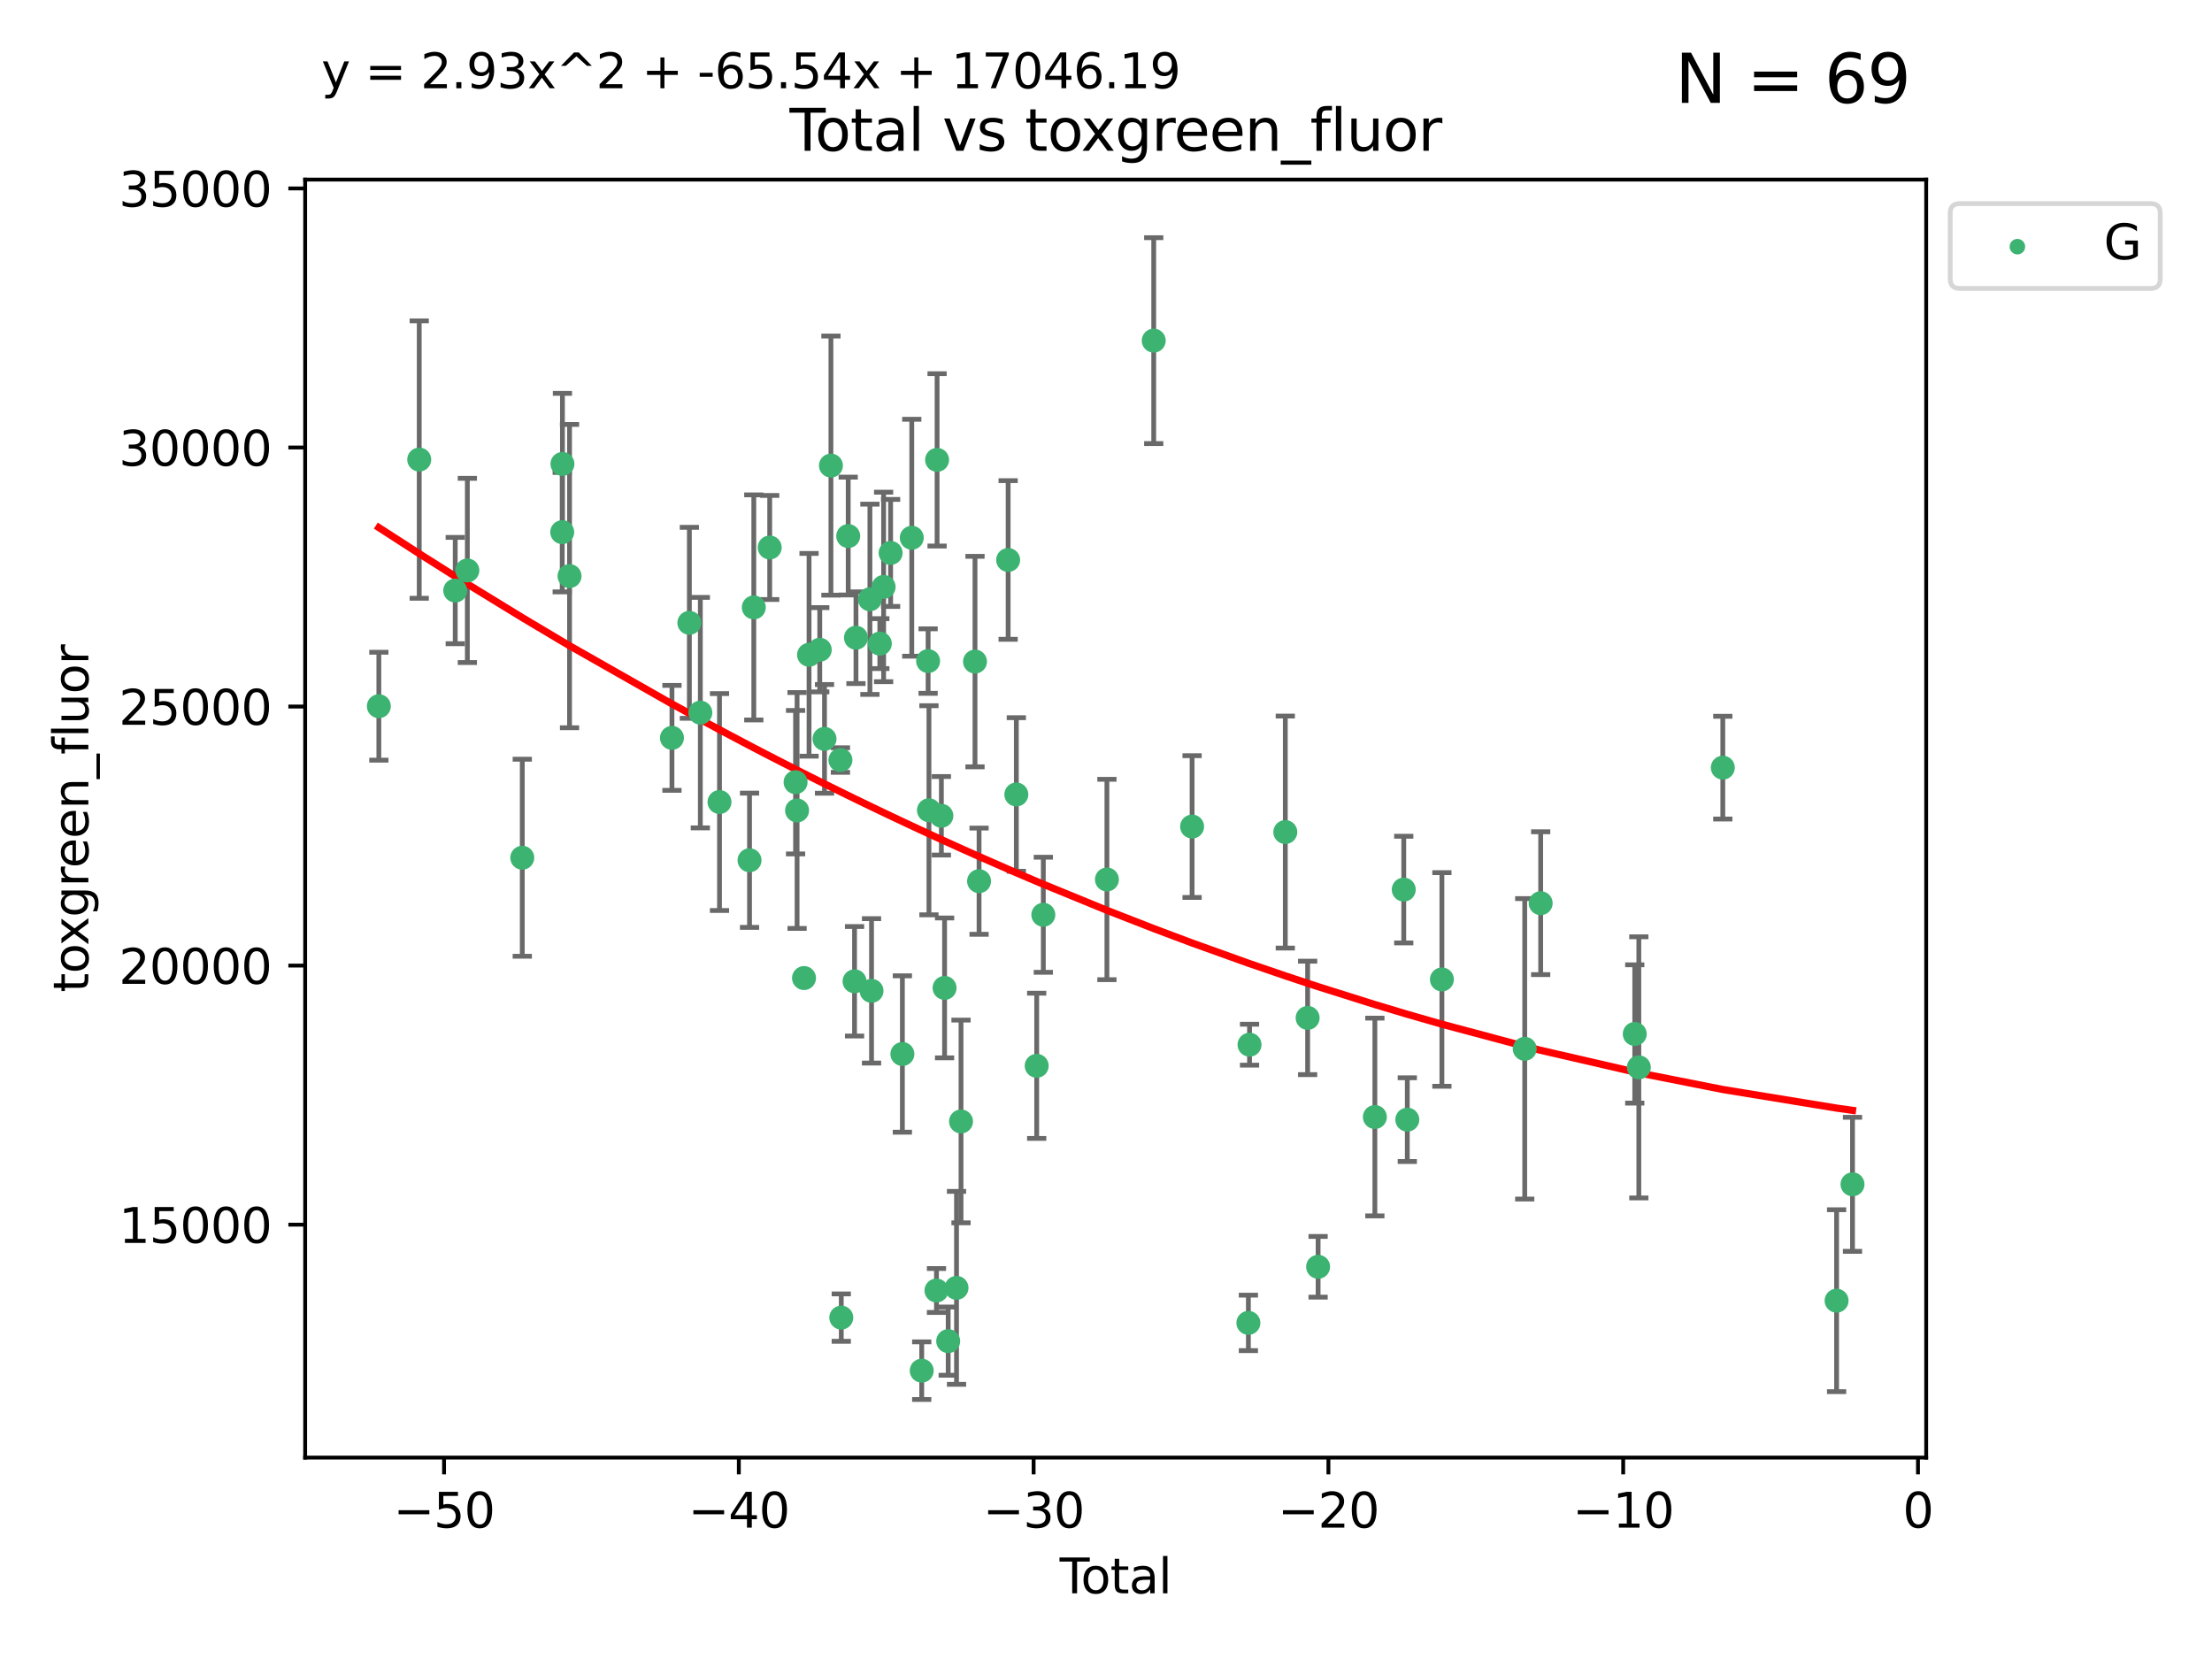 <?xml version="1.0" encoding="utf-8" standalone="no"?>
<!DOCTYPE svg PUBLIC "-//W3C//DTD SVG 1.1//EN"
  "http://www.w3.org/Graphics/SVG/1.1/DTD/svg11.dtd">
<svg xmlns:xlink="http://www.w3.org/1999/xlink" width="460.8pt" height="345.6pt" viewBox="0 0 460.8 345.6" xmlns="http://www.w3.org/2000/svg" version="1.1">
 <defs>
  <style type="text/css">*{stroke-linejoin: round; stroke-linecap: butt}</style>
 </defs>
 <g id="figure_1">
  <g id="patch_1">
   <path d="M 0 345.6 
L 460.8 345.6 
L 460.8 0 
L 0 0 
z
" style="fill: #ffffff"/>
  </g>
  <g id="axes_1">
   <g id="patch_2">
    <path d="M 63.571 303.64 
L 401.26 303.64 
L 401.26 37.411 
L 63.571 37.411 
z
" style="fill: #ffffff"/>
   </g>
   <g id="PathCollection_1">
    <defs>
     <path id="m3bbc80e244" d="M 0 1.118 
C 0.297 1.118 0.581 1 0.791 0.791 
C 1 0.581 1.118 0.297 1.118 0 
C 1.118 -0.297 1 -0.581 0.791 -0.791 
C 0.581 -1 0.297 -1.118 0 -1.118 
C -0.297 -1.118 -0.581 -1 -0.791 -0.791 
C -1 -0.581 -1.118 -0.297 -1.118 0 
C -1.118 0.297 -1 0.581 -0.791 0.791 
C -0.581 1 -0.297 1.118 0 1.118 
z
" style="stroke: #3cb371"/>
    </defs>
    <g clip-path="url(#pb28a4f81ca)">
     <use xlink:href="#m3bbc80e244" x="78.921" y="147.115" style="fill: #3cb371; stroke: #3cb371"/>
     <use xlink:href="#m3bbc80e244" x="87.333" y="95.735" style="fill: #3cb371; stroke: #3cb371"/>
     <use xlink:href="#m3bbc80e244" x="94.833" y="123.023" style="fill: #3cb371; stroke: #3cb371"/>
     <use xlink:href="#m3bbc80e244" x="97.36" y="118.831" style="fill: #3cb371; stroke: #3cb371"/>
     <use xlink:href="#m3bbc80e244" x="108.799" y="178.683" style="fill: #3cb371; stroke: #3cb371"/>
     <use xlink:href="#m3bbc80e244" x="117.12" y="110.856" style="fill: #3cb371; stroke: #3cb371"/>
     <use xlink:href="#m3bbc80e244" x="117.168" y="96.646" style="fill: #3cb371; stroke: #3cb371"/>
     <use xlink:href="#m3bbc80e244" x="118.645" y="120.009" style="fill: #3cb371; stroke: #3cb371"/>
     <use xlink:href="#m3bbc80e244" x="139.981" y="153.71" style="fill: #3cb371; stroke: #3cb371"/>
     <use xlink:href="#m3bbc80e244" x="143.608" y="129.744" style="fill: #3cb371; stroke: #3cb371"/>
     <use xlink:href="#m3bbc80e244" x="145.892" y="148.457" style="fill: #3cb371; stroke: #3cb371"/>
     <use xlink:href="#m3bbc80e244" x="149.884" y="167.08" style="fill: #3cb371; stroke: #3cb371"/>
     <use xlink:href="#m3bbc80e244" x="156.141" y="179.208" style="fill: #3cb371; stroke: #3cb371"/>
     <use xlink:href="#m3bbc80e244" x="157.03" y="126.536" style="fill: #3cb371; stroke: #3cb371"/>
     <use xlink:href="#m3bbc80e244" x="160.344" y="114.055" style="fill: #3cb371; stroke: #3cb371"/>
     <use xlink:href="#m3bbc80e244" x="165.734" y="162.945" style="fill: #3cb371; stroke: #3cb371"/>
     <use xlink:href="#m3bbc80e244" x="166.045" y="168.836" style="fill: #3cb371; stroke: #3cb371"/>
     <use xlink:href="#m3bbc80e244" x="167.492" y="203.747" style="fill: #3cb371; stroke: #3cb371"/>
     <use xlink:href="#m3bbc80e244" x="168.539" y="136.406" style="fill: #3cb371; stroke: #3cb371"/>
     <use xlink:href="#m3bbc80e244" x="170.77" y="135.358" style="fill: #3cb371; stroke: #3cb371"/>
     <use xlink:href="#m3bbc80e244" x="171.762" y="153.921" style="fill: #3cb371; stroke: #3cb371"/>
     <use xlink:href="#m3bbc80e244" x="173.099" y="96.991" style="fill: #3cb371; stroke: #3cb371"/>
     <use xlink:href="#m3bbc80e244" x="175.076" y="158.331" style="fill: #3cb371; stroke: #3cb371"/>
     <use xlink:href="#m3bbc80e244" x="175.252" y="274.48" style="fill: #3cb371; stroke: #3cb371"/>
     <use xlink:href="#m3bbc80e244" x="176.699" y="111.668" style="fill: #3cb371; stroke: #3cb371"/>
     <use xlink:href="#m3bbc80e244" x="178.02" y="204.42" style="fill: #3cb371; stroke: #3cb371"/>
     <use xlink:href="#m3bbc80e244" x="178.313" y="132.847" style="fill: #3cb371; stroke: #3cb371"/>
     <use xlink:href="#m3bbc80e244" x="181.219" y="124.842" style="fill: #3cb371; stroke: #3cb371"/>
     <use xlink:href="#m3bbc80e244" x="181.555" y="206.413" style="fill: #3cb371; stroke: #3cb371"/>
     <use xlink:href="#m3bbc80e244" x="183.285" y="134.076" style="fill: #3cb371; stroke: #3cb371"/>
     <use xlink:href="#m3bbc80e244" x="184.073" y="122.267" style="fill: #3cb371; stroke: #3cb371"/>
     <use xlink:href="#m3bbc80e244" x="185.532" y="115.186" style="fill: #3cb371; stroke: #3cb371"/>
     <use xlink:href="#m3bbc80e244" x="187.982" y="219.568" style="fill: #3cb371; stroke: #3cb371"/>
     <use xlink:href="#m3bbc80e244" x="189.939" y="112.022" style="fill: #3cb371; stroke: #3cb371"/>
     <use xlink:href="#m3bbc80e244" x="192.012" y="285.537" style="fill: #3cb371; stroke: #3cb371"/>
     <use xlink:href="#m3bbc80e244" x="193.341" y="137.714" style="fill: #3cb371; stroke: #3cb371"/>
     <use xlink:href="#m3bbc80e244" x="193.518" y="168.794" style="fill: #3cb371; stroke: #3cb371"/>
     <use xlink:href="#m3bbc80e244" x="195.085" y="268.835" style="fill: #3cb371; stroke: #3cb371"/>
     <use xlink:href="#m3bbc80e244" x="195.211" y="95.801" style="fill: #3cb371; stroke: #3cb371"/>
     <use xlink:href="#m3bbc80e244" x="196.106" y="169.942" style="fill: #3cb371; stroke: #3cb371"/>
     <use xlink:href="#m3bbc80e244" x="196.774" y="205.799" style="fill: #3cb371; stroke: #3cb371"/>
     <use xlink:href="#m3bbc80e244" x="197.526" y="279.381" style="fill: #3cb371; stroke: #3cb371"/>
     <use xlink:href="#m3bbc80e244" x="199.261" y="268.285" style="fill: #3cb371; stroke: #3cb371"/>
     <use xlink:href="#m3bbc80e244" x="200.198" y="233.62" style="fill: #3cb371; stroke: #3cb371"/>
     <use xlink:href="#m3bbc80e244" x="203.112" y="137.818" style="fill: #3cb371; stroke: #3cb371"/>
     <use xlink:href="#m3bbc80e244" x="203.957" y="183.568" style="fill: #3cb371; stroke: #3cb371"/>
     <use xlink:href="#m3bbc80e244" x="210.014" y="116.655" style="fill: #3cb371; stroke: #3cb371"/>
     <use xlink:href="#m3bbc80e244" x="211.721" y="165.506" style="fill: #3cb371; stroke: #3cb371"/>
     <use xlink:href="#m3bbc80e244" x="215.964" y="222.029" style="fill: #3cb371; stroke: #3cb371"/>
     <use xlink:href="#m3bbc80e244" x="217.345" y="190.563" style="fill: #3cb371; stroke: #3cb371"/>
     <use xlink:href="#m3bbc80e244" x="230.591" y="183.214" style="fill: #3cb371; stroke: #3cb371"/>
     <use xlink:href="#m3bbc80e244" x="240.342" y="70.96" style="fill: #3cb371; stroke: #3cb371"/>
     <use xlink:href="#m3bbc80e244" x="248.335" y="172.188" style="fill: #3cb371; stroke: #3cb371"/>
     <use xlink:href="#m3bbc80e244" x="260.061" y="275.581" style="fill: #3cb371; stroke: #3cb371"/>
     <use xlink:href="#m3bbc80e244" x="260.3" y="217.627" style="fill: #3cb371; stroke: #3cb371"/>
     <use xlink:href="#m3bbc80e244" x="267.753" y="173.334" style="fill: #3cb371; stroke: #3cb371"/>
     <use xlink:href="#m3bbc80e244" x="272.404" y="212.048" style="fill: #3cb371; stroke: #3cb371"/>
     <use xlink:href="#m3bbc80e244" x="274.586" y="263.898" style="fill: #3cb371; stroke: #3cb371"/>
     <use xlink:href="#m3bbc80e244" x="286.41" y="232.694" style="fill: #3cb371; stroke: #3cb371"/>
     <use xlink:href="#m3bbc80e244" x="292.428" y="185.317" style="fill: #3cb371; stroke: #3cb371"/>
     <use xlink:href="#m3bbc80e244" x="293.167" y="233.243" style="fill: #3cb371; stroke: #3cb371"/>
     <use xlink:href="#m3bbc80e244" x="300.374" y="204.038" style="fill: #3cb371; stroke: #3cb371"/>
     <use xlink:href="#m3bbc80e244" x="317.631" y="218.49" style="fill: #3cb371; stroke: #3cb371"/>
     <use xlink:href="#m3bbc80e244" x="320.952" y="188.151" style="fill: #3cb371; stroke: #3cb371"/>
     <use xlink:href="#m3bbc80e244" x="340.549" y="215.394" style="fill: #3cb371; stroke: #3cb371"/>
     <use xlink:href="#m3bbc80e244" x="341.4" y="222.351" style="fill: #3cb371; stroke: #3cb371"/>
     <use xlink:href="#m3bbc80e244" x="358.892" y="159.916" style="fill: #3cb371; stroke: #3cb371"/>
     <use xlink:href="#m3bbc80e244" x="382.596" y="270.956" style="fill: #3cb371; stroke: #3cb371"/>
     <use xlink:href="#m3bbc80e244" x="385.911" y="246.715" style="fill: #3cb371; stroke: #3cb371"/>
    </g>
   </g>
   <g id="matplotlib.axis_1">
    <g id="xtick_1">
     <g id="line2d_1">
      <defs>
       <path id="mfe59212276" d="M 0 0 
L 0 3.5 
" style="stroke: #000000; stroke-width: 0.8"/>
      </defs>
      <g>
       <use xlink:href="#mfe59212276" x="92.502" y="303.64" style="stroke: #000000; stroke-width: 0.8"/>
      </g>
     </g>
     <g id="text_1">
      <!-- −50 -->
      <g transform="translate(81.949 318.238)scale(0.1 -0.1)">
       <defs>
        <path id="DejaVuSans-2212" d="M 678 2272 
L 4684 2272 
L 4684 1741 
L 678 1741 
L 678 2272 
z
" transform="scale(0.016)"/>
        <path id="DejaVuSans-35" d="M 691 4666 
L 3169 4666 
L 3169 4134 
L 1269 4134 
L 1269 2991 
Q 1406 3038 1543 3061 
Q 1681 3084 1819 3084 
Q 2600 3084 3056 2656 
Q 3513 2228 3513 1497 
Q 3513 744 3044 326 
Q 2575 -91 1722 -91 
Q 1428 -91 1123 -41 
Q 819 9 494 109 
L 494 744 
Q 775 591 1075 516 
Q 1375 441 1709 441 
Q 2250 441 2565 725 
Q 2881 1009 2881 1497 
Q 2881 1984 2565 2268 
Q 2250 2553 1709 2553 
Q 1456 2553 1204 2497 
Q 953 2441 691 2322 
L 691 4666 
z
" transform="scale(0.016)"/>
        <path id="DejaVuSans-30" d="M 2034 4250 
Q 1547 4250 1301 3770 
Q 1056 3291 1056 2328 
Q 1056 1369 1301 889 
Q 1547 409 2034 409 
Q 2525 409 2770 889 
Q 3016 1369 3016 2328 
Q 3016 3291 2770 3770 
Q 2525 4250 2034 4250 
z
M 2034 4750 
Q 2819 4750 3233 4129 
Q 3647 3509 3647 2328 
Q 3647 1150 3233 529 
Q 2819 -91 2034 -91 
Q 1250 -91 836 529 
Q 422 1150 422 2328 
Q 422 3509 836 4129 
Q 1250 4750 2034 4750 
z
" transform="scale(0.016)"/>
       </defs>
       <use xlink:href="#DejaVuSans-2212"/>
       <use xlink:href="#DejaVuSans-35" x="83.789"/>
       <use xlink:href="#DejaVuSans-30" x="147.412"/>
      </g>
     </g>
    </g>
    <g id="xtick_2">
     <g id="line2d_2">
      <g>
       <use xlink:href="#mfe59212276" x="153.912" y="303.64" style="stroke: #000000; stroke-width: 0.8"/>
      </g>
     </g>
     <g id="text_2">
      <!-- −40 -->
      <g transform="translate(143.359 318.238)scale(0.1 -0.1)">
       <defs>
        <path id="DejaVuSans-34" d="M 2419 4116 
L 825 1625 
L 2419 1625 
L 2419 4116 
z
M 2253 4666 
L 3047 4666 
L 3047 1625 
L 3713 1625 
L 3713 1100 
L 3047 1100 
L 3047 0 
L 2419 0 
L 2419 1100 
L 313 1100 
L 313 1709 
L 2253 4666 
z
" transform="scale(0.016)"/>
       </defs>
       <use xlink:href="#DejaVuSans-2212"/>
       <use xlink:href="#DejaVuSans-34" x="83.789"/>
       <use xlink:href="#DejaVuSans-30" x="147.412"/>
      </g>
     </g>
    </g>
    <g id="xtick_3">
     <g id="line2d_3">
      <g>
       <use xlink:href="#mfe59212276" x="215.322" y="303.64" style="stroke: #000000; stroke-width: 0.8"/>
      </g>
     </g>
     <g id="text_3">
      <!-- −30 -->
      <g transform="translate(204.77 318.238)scale(0.1 -0.1)">
       <defs>
        <path id="DejaVuSans-33" d="M 2597 2516 
Q 3050 2419 3304 2112 
Q 3559 1806 3559 1356 
Q 3559 666 3084 287 
Q 2609 -91 1734 -91 
Q 1441 -91 1130 -33 
Q 819 25 488 141 
L 488 750 
Q 750 597 1062 519 
Q 1375 441 1716 441 
Q 2309 441 2620 675 
Q 2931 909 2931 1356 
Q 2931 1769 2642 2001 
Q 2353 2234 1838 2234 
L 1294 2234 
L 1294 2753 
L 1863 2753 
Q 2328 2753 2575 2939 
Q 2822 3125 2822 3475 
Q 2822 3834 2567 4026 
Q 2313 4219 1838 4219 
Q 1578 4219 1281 4162 
Q 984 4106 628 3988 
L 628 4550 
Q 988 4650 1302 4700 
Q 1616 4750 1894 4750 
Q 2613 4750 3031 4423 
Q 3450 4097 3450 3541 
Q 3450 3153 3228 2886 
Q 3006 2619 2597 2516 
z
" transform="scale(0.016)"/>
       </defs>
       <use xlink:href="#DejaVuSans-2212"/>
       <use xlink:href="#DejaVuSans-33" x="83.789"/>
       <use xlink:href="#DejaVuSans-30" x="147.412"/>
      </g>
     </g>
    </g>
    <g id="xtick_4">
     <g id="line2d_4">
      <g>
       <use xlink:href="#mfe59212276" x="276.732" y="303.64" style="stroke: #000000; stroke-width: 0.8"/>
      </g>
     </g>
     <g id="text_4">
      <!-- −20 -->
      <g transform="translate(266.18 318.238)scale(0.1 -0.1)">
       <defs>
        <path id="DejaVuSans-32" d="M 1228 531 
L 3431 531 
L 3431 0 
L 469 0 
L 469 531 
Q 828 903 1448 1529 
Q 2069 2156 2228 2338 
Q 2531 2678 2651 2914 
Q 2772 3150 2772 3378 
Q 2772 3750 2511 3984 
Q 2250 4219 1831 4219 
Q 1534 4219 1204 4116 
Q 875 4013 500 3803 
L 500 4441 
Q 881 4594 1212 4672 
Q 1544 4750 1819 4750 
Q 2544 4750 2975 4387 
Q 3406 4025 3406 3419 
Q 3406 3131 3298 2873 
Q 3191 2616 2906 2266 
Q 2828 2175 2409 1742 
Q 1991 1309 1228 531 
z
" transform="scale(0.016)"/>
       </defs>
       <use xlink:href="#DejaVuSans-2212"/>
       <use xlink:href="#DejaVuSans-32" x="83.789"/>
       <use xlink:href="#DejaVuSans-30" x="147.412"/>
      </g>
     </g>
    </g>
    <g id="xtick_5">
     <g id="line2d_5">
      <g>
       <use xlink:href="#mfe59212276" x="338.142" y="303.64" style="stroke: #000000; stroke-width: 0.8"/>
      </g>
     </g>
     <g id="text_5">
      <!-- −10 -->
      <g transform="translate(327.59 318.238)scale(0.1 -0.1)">
       <defs>
        <path id="DejaVuSans-31" d="M 794 531 
L 1825 531 
L 1825 4091 
L 703 3866 
L 703 4441 
L 1819 4666 
L 2450 4666 
L 2450 531 
L 3481 531 
L 3481 0 
L 794 0 
L 794 531 
z
" transform="scale(0.016)"/>
       </defs>
       <use xlink:href="#DejaVuSans-2212"/>
       <use xlink:href="#DejaVuSans-31" x="83.789"/>
       <use xlink:href="#DejaVuSans-30" x="147.412"/>
      </g>
     </g>
    </g>
    <g id="xtick_6">
     <g id="line2d_6">
      <g>
       <use xlink:href="#mfe59212276" x="399.552" y="303.64" style="stroke: #000000; stroke-width: 0.8"/>
      </g>
     </g>
     <g id="text_6">
      <!-- 0 -->
      <g transform="translate(396.371 318.238)scale(0.1 -0.1)">
       <use xlink:href="#DejaVuSans-30"/>
      </g>
     </g>
    </g>
    <g id="text_7">
     <!-- Total -->
     <g transform="translate(220.739 331.917)scale(0.1 -0.1)">
      <defs>
       <path id="DejaVuSans-54" d="M -19 4666 
L 3928 4666 
L 3928 4134 
L 2272 4134 
L 2272 0 
L 1638 0 
L 1638 4134 
L -19 4134 
L -19 4666 
z
" transform="scale(0.016)"/>
       <path id="DejaVuSans-6f" d="M 1959 3097 
Q 1497 3097 1228 2736 
Q 959 2375 959 1747 
Q 959 1119 1226 758 
Q 1494 397 1959 397 
Q 2419 397 2687 759 
Q 2956 1122 2956 1747 
Q 2956 2369 2687 2733 
Q 2419 3097 1959 3097 
z
M 1959 3584 
Q 2709 3584 3137 3096 
Q 3566 2609 3566 1747 
Q 3566 888 3137 398 
Q 2709 -91 1959 -91 
Q 1206 -91 779 398 
Q 353 888 353 1747 
Q 353 2609 779 3096 
Q 1206 3584 1959 3584 
z
" transform="scale(0.016)"/>
       <path id="DejaVuSans-74" d="M 1172 4494 
L 1172 3500 
L 2356 3500 
L 2356 3053 
L 1172 3053 
L 1172 1153 
Q 1172 725 1289 603 
Q 1406 481 1766 481 
L 2356 481 
L 2356 0 
L 1766 0 
Q 1100 0 847 248 
Q 594 497 594 1153 
L 594 3053 
L 172 3053 
L 172 3500 
L 594 3500 
L 594 4494 
L 1172 4494 
z
" transform="scale(0.016)"/>
       <path id="DejaVuSans-61" d="M 2194 1759 
Q 1497 1759 1228 1600 
Q 959 1441 959 1056 
Q 959 750 1161 570 
Q 1363 391 1709 391 
Q 2188 391 2477 730 
Q 2766 1069 2766 1631 
L 2766 1759 
L 2194 1759 
z
M 3341 1997 
L 3341 0 
L 2766 0 
L 2766 531 
Q 2569 213 2275 61 
Q 1981 -91 1556 -91 
Q 1019 -91 701 211 
Q 384 513 384 1019 
Q 384 1609 779 1909 
Q 1175 2209 1959 2209 
L 2766 2209 
L 2766 2266 
Q 2766 2663 2505 2880 
Q 2244 3097 1772 3097 
Q 1472 3097 1187 3025 
Q 903 2953 641 2809 
L 641 3341 
Q 956 3463 1253 3523 
Q 1550 3584 1831 3584 
Q 2591 3584 2966 3190 
Q 3341 2797 3341 1997 
z
" transform="scale(0.016)"/>
       <path id="DejaVuSans-6c" d="M 603 4863 
L 1178 4863 
L 1178 0 
L 603 0 
L 603 4863 
z
" transform="scale(0.016)"/>
      </defs>
      <use xlink:href="#DejaVuSans-54"/>
      <use xlink:href="#DejaVuSans-6f" x="44.084"/>
      <use xlink:href="#DejaVuSans-74" x="105.266"/>
      <use xlink:href="#DejaVuSans-61" x="144.475"/>
      <use xlink:href="#DejaVuSans-6c" x="205.754"/>
     </g>
    </g>
   </g>
   <g id="matplotlib.axis_2">
    <g id="ytick_1">
     <g id="line2d_7">
      <defs>
       <path id="m7805ea6601" d="M 0 0 
L -3.5 0 
" style="stroke: #000000; stroke-width: 0.8"/>
      </defs>
      <g>
       <use xlink:href="#m7805ea6601" x="63.571" y="255.117" style="stroke: #000000; stroke-width: 0.8"/>
      </g>
     </g>
     <g id="text_8">
      <!-- 15000 -->
      <g transform="translate(24.759 258.916)scale(0.1 -0.1)">
       <use xlink:href="#DejaVuSans-31"/>
       <use xlink:href="#DejaVuSans-35" x="63.623"/>
       <use xlink:href="#DejaVuSans-30" x="127.246"/>
       <use xlink:href="#DejaVuSans-30" x="190.869"/>
       <use xlink:href="#DejaVuSans-30" x="254.492"/>
      </g>
     </g>
    </g>
    <g id="ytick_2">
     <g id="line2d_8">
      <g>
       <use xlink:href="#m7805ea6601" x="63.571" y="201.151" style="stroke: #000000; stroke-width: 0.8"/>
      </g>
     </g>
     <g id="text_9">
      <!-- 20000 -->
      <g transform="translate(24.759 204.95)scale(0.1 -0.1)">
       <use xlink:href="#DejaVuSans-32"/>
       <use xlink:href="#DejaVuSans-30" x="63.623"/>
       <use xlink:href="#DejaVuSans-30" x="127.246"/>
       <use xlink:href="#DejaVuSans-30" x="190.869"/>
       <use xlink:href="#DejaVuSans-30" x="254.492"/>
      </g>
     </g>
    </g>
    <g id="ytick_3">
     <g id="line2d_9">
      <g>
       <use xlink:href="#m7805ea6601" x="63.571" y="147.185" style="stroke: #000000; stroke-width: 0.8"/>
      </g>
     </g>
     <g id="text_10">
      <!-- 25000 -->
      <g transform="translate(24.759 150.984)scale(0.1 -0.1)">
       <use xlink:href="#DejaVuSans-32"/>
       <use xlink:href="#DejaVuSans-35" x="63.623"/>
       <use xlink:href="#DejaVuSans-30" x="127.246"/>
       <use xlink:href="#DejaVuSans-30" x="190.869"/>
       <use xlink:href="#DejaVuSans-30" x="254.492"/>
      </g>
     </g>
    </g>
    <g id="ytick_4">
     <g id="line2d_10">
      <g>
       <use xlink:href="#m7805ea6601" x="63.571" y="93.219" style="stroke: #000000; stroke-width: 0.8"/>
      </g>
     </g>
     <g id="text_11">
      <!-- 30000 -->
      <g transform="translate(24.759 97.018)scale(0.1 -0.1)">
       <use xlink:href="#DejaVuSans-33"/>
       <use xlink:href="#DejaVuSans-30" x="63.623"/>
       <use xlink:href="#DejaVuSans-30" x="127.246"/>
       <use xlink:href="#DejaVuSans-30" x="190.869"/>
       <use xlink:href="#DejaVuSans-30" x="254.492"/>
      </g>
     </g>
    </g>
    <g id="ytick_5">
     <g id="line2d_11">
      <g>
       <use xlink:href="#m7805ea6601" x="63.571" y="39.253" style="stroke: #000000; stroke-width: 0.8"/>
      </g>
     </g>
     <g id="text_12">
      <!-- 35000 -->
      <g transform="translate(24.759 43.052)scale(0.1 -0.1)">
       <use xlink:href="#DejaVuSans-33"/>
       <use xlink:href="#DejaVuSans-35" x="63.623"/>
       <use xlink:href="#DejaVuSans-30" x="127.246"/>
       <use xlink:href="#DejaVuSans-30" x="190.869"/>
       <use xlink:href="#DejaVuSans-30" x="254.492"/>
      </g>
     </g>
    </g>
    <g id="text_13">
     <!-- toxgreen_fluor -->
     <g transform="translate(18.401 206.72)rotate(-90)scale(0.1 -0.1)">
      <defs>
       <path id="DejaVuSans-78" d="M 3513 3500 
L 2247 1797 
L 3578 0 
L 2900 0 
L 1881 1375 
L 863 0 
L 184 0 
L 1544 1831 
L 300 3500 
L 978 3500 
L 1906 2253 
L 2834 3500 
L 3513 3500 
z
" transform="scale(0.016)"/>
       <path id="DejaVuSans-67" d="M 2906 1791 
Q 2906 2416 2648 2759 
Q 2391 3103 1925 3103 
Q 1463 3103 1205 2759 
Q 947 2416 947 1791 
Q 947 1169 1205 825 
Q 1463 481 1925 481 
Q 2391 481 2648 825 
Q 2906 1169 2906 1791 
z
M 3481 434 
Q 3481 -459 3084 -895 
Q 2688 -1331 1869 -1331 
Q 1566 -1331 1297 -1286 
Q 1028 -1241 775 -1147 
L 775 -588 
Q 1028 -725 1275 -790 
Q 1522 -856 1778 -856 
Q 2344 -856 2625 -561 
Q 2906 -266 2906 331 
L 2906 616 
Q 2728 306 2450 153 
Q 2172 0 1784 0 
Q 1141 0 747 490 
Q 353 981 353 1791 
Q 353 2603 747 3093 
Q 1141 3584 1784 3584 
Q 2172 3584 2450 3431 
Q 2728 3278 2906 2969 
L 2906 3500 
L 3481 3500 
L 3481 434 
z
" transform="scale(0.016)"/>
       <path id="DejaVuSans-72" d="M 2631 2963 
Q 2534 3019 2420 3045 
Q 2306 3072 2169 3072 
Q 1681 3072 1420 2755 
Q 1159 2438 1159 1844 
L 1159 0 
L 581 0 
L 581 3500 
L 1159 3500 
L 1159 2956 
Q 1341 3275 1631 3429 
Q 1922 3584 2338 3584 
Q 2397 3584 2469 3576 
Q 2541 3569 2628 3553 
L 2631 2963 
z
" transform="scale(0.016)"/>
       <path id="DejaVuSans-65" d="M 3597 1894 
L 3597 1613 
L 953 1613 
Q 991 1019 1311 708 
Q 1631 397 2203 397 
Q 2534 397 2845 478 
Q 3156 559 3463 722 
L 3463 178 
Q 3153 47 2828 -22 
Q 2503 -91 2169 -91 
Q 1331 -91 842 396 
Q 353 884 353 1716 
Q 353 2575 817 3079 
Q 1281 3584 2069 3584 
Q 2775 3584 3186 3129 
Q 3597 2675 3597 1894 
z
M 3022 2063 
Q 3016 2534 2758 2815 
Q 2500 3097 2075 3097 
Q 1594 3097 1305 2825 
Q 1016 2553 972 2059 
L 3022 2063 
z
" transform="scale(0.016)"/>
       <path id="DejaVuSans-6e" d="M 3513 2113 
L 3513 0 
L 2938 0 
L 2938 2094 
Q 2938 2591 2744 2837 
Q 2550 3084 2163 3084 
Q 1697 3084 1428 2787 
Q 1159 2491 1159 1978 
L 1159 0 
L 581 0 
L 581 3500 
L 1159 3500 
L 1159 2956 
Q 1366 3272 1645 3428 
Q 1925 3584 2291 3584 
Q 2894 3584 3203 3211 
Q 3513 2838 3513 2113 
z
" transform="scale(0.016)"/>
       <path id="DejaVuSans-5f" d="M 3263 -1063 
L 3263 -1509 
L -63 -1509 
L -63 -1063 
L 3263 -1063 
z
" transform="scale(0.016)"/>
       <path id="DejaVuSans-66" d="M 2375 4863 
L 2375 4384 
L 1825 4384 
Q 1516 4384 1395 4259 
Q 1275 4134 1275 3809 
L 1275 3500 
L 2222 3500 
L 2222 3053 
L 1275 3053 
L 1275 0 
L 697 0 
L 697 3053 
L 147 3053 
L 147 3500 
L 697 3500 
L 697 3744 
Q 697 4328 969 4595 
Q 1241 4863 1831 4863 
L 2375 4863 
z
" transform="scale(0.016)"/>
       <path id="DejaVuSans-75" d="M 544 1381 
L 544 3500 
L 1119 3500 
L 1119 1403 
Q 1119 906 1312 657 
Q 1506 409 1894 409 
Q 2359 409 2629 706 
Q 2900 1003 2900 1516 
L 2900 3500 
L 3475 3500 
L 3475 0 
L 2900 0 
L 2900 538 
Q 2691 219 2414 64 
Q 2138 -91 1772 -91 
Q 1169 -91 856 284 
Q 544 659 544 1381 
z
M 1991 3584 
L 1991 3584 
z
" transform="scale(0.016)"/>
      </defs>
      <use xlink:href="#DejaVuSans-74"/>
      <use xlink:href="#DejaVuSans-6f" x="39.209"/>
      <use xlink:href="#DejaVuSans-78" x="97.266"/>
      <use xlink:href="#DejaVuSans-67" x="156.445"/>
      <use xlink:href="#DejaVuSans-72" x="219.922"/>
      <use xlink:href="#DejaVuSans-65" x="258.785"/>
      <use xlink:href="#DejaVuSans-65" x="320.309"/>
      <use xlink:href="#DejaVuSans-6e" x="381.832"/>
      <use xlink:href="#DejaVuSans-5f" x="445.211"/>
      <use xlink:href="#DejaVuSans-66" x="495.211"/>
      <use xlink:href="#DejaVuSans-6c" x="530.416"/>
      <use xlink:href="#DejaVuSans-75" x="558.199"/>
      <use xlink:href="#DejaVuSans-6f" x="621.578"/>
      <use xlink:href="#DejaVuSans-72" x="682.76"/>
     </g>
    </g>
   </g>
   <g id="LineCollection_1">
    <path d="M 78.921 158.356 
L 78.921 135.874 
" clip-path="url(#pb28a4f81ca)" style="fill: none; stroke: #696969"/>
    <path d="M 87.333 124.629 
L 87.333 66.841 
" clip-path="url(#pb28a4f81ca)" style="fill: none; stroke: #696969"/>
    <path d="M 94.833 134.098 
L 94.833 111.948 
" clip-path="url(#pb28a4f81ca)" style="fill: none; stroke: #696969"/>
    <path d="M 97.36 138.019 
L 97.36 99.644 
" clip-path="url(#pb28a4f81ca)" style="fill: none; stroke: #696969"/>
    <path d="M 108.799 199.209 
L 108.799 158.158 
" clip-path="url(#pb28a4f81ca)" style="fill: none; stroke: #696969"/>
    <path d="M 117.12 123.297 
L 117.12 98.415 
" clip-path="url(#pb28a4f81ca)" style="fill: none; stroke: #696969"/>
    <path d="M 117.168 111.351 
L 117.168 81.941 
" clip-path="url(#pb28a4f81ca)" style="fill: none; stroke: #696969"/>
    <path d="M 118.645 151.601 
L 118.645 88.418 
" clip-path="url(#pb28a4f81ca)" style="fill: none; stroke: #696969"/>
    <path d="M 139.981 164.641 
L 139.981 142.78 
" clip-path="url(#pb28a4f81ca)" style="fill: none; stroke: #696969"/>
    <path d="M 143.608 149.635 
L 143.608 109.853 
" clip-path="url(#pb28a4f81ca)" style="fill: none; stroke: #696969"/>
    <path d="M 145.892 172.464 
L 145.892 124.45 
" clip-path="url(#pb28a4f81ca)" style="fill: none; stroke: #696969"/>
    <path d="M 149.884 189.668 
L 149.884 144.491 
" clip-path="url(#pb28a4f81ca)" style="fill: none; stroke: #696969"/>
    <path d="M 156.141 193.193 
L 156.141 165.224 
" clip-path="url(#pb28a4f81ca)" style="fill: none; stroke: #696969"/>
    <path d="M 157.03 149.979 
L 157.03 103.094 
" clip-path="url(#pb28a4f81ca)" style="fill: none; stroke: #696969"/>
    <path d="M 160.344 124.893 
L 160.344 103.217 
" clip-path="url(#pb28a4f81ca)" style="fill: none; stroke: #696969"/>
    <path d="M 165.734 177.887 
L 165.734 148.003 
" clip-path="url(#pb28a4f81ca)" style="fill: none; stroke: #696969"/>
    <path d="M 166.045 193.404 
L 166.045 144.269 
" clip-path="url(#pb28a4f81ca)" style="fill: none; stroke: #696969"/>
    <path d="M 167.492 204.554 
L 167.492 202.939 
" clip-path="url(#pb28a4f81ca)" style="fill: none; stroke: #696969"/>
    <path d="M 168.539 157.524 
L 168.539 115.289 
" clip-path="url(#pb28a4f81ca)" style="fill: none; stroke: #696969"/>
    <path d="M 170.77 144.136 
L 170.77 126.58 
" clip-path="url(#pb28a4f81ca)" style="fill: none; stroke: #696969"/>
    <path d="M 171.762 165.243 
L 171.762 142.598 
" clip-path="url(#pb28a4f81ca)" style="fill: none; stroke: #696969"/>
    <path d="M 173.099 123.977 
L 173.099 70.004 
" clip-path="url(#pb28a4f81ca)" style="fill: none; stroke: #696969"/>
    <path d="M 175.076 160.896 
L 175.076 155.765 
" clip-path="url(#pb28a4f81ca)" style="fill: none; stroke: #696969"/>
    <path d="M 175.252 279.416 
L 175.252 269.544 
" clip-path="url(#pb28a4f81ca)" style="fill: none; stroke: #696969"/>
    <path d="M 176.699 123.941 
L 176.699 99.396 
" clip-path="url(#pb28a4f81ca)" style="fill: none; stroke: #696969"/>
    <path d="M 178.02 215.823 
L 178.02 193.017 
" clip-path="url(#pb28a4f81ca)" style="fill: none; stroke: #696969"/>
    <path d="M 178.313 142.401 
L 178.313 123.293 
" clip-path="url(#pb28a4f81ca)" style="fill: none; stroke: #696969"/>
    <path d="M 181.219 144.657 
L 181.219 105.026 
" clip-path="url(#pb28a4f81ca)" style="fill: none; stroke: #696969"/>
    <path d="M 181.555 221.455 
L 181.555 191.372 
" clip-path="url(#pb28a4f81ca)" style="fill: none; stroke: #696969"/>
    <path d="M 183.285 139.275 
L 183.285 128.877 
" clip-path="url(#pb28a4f81ca)" style="fill: none; stroke: #696969"/>
    <path d="M 184.073 142.005 
L 184.073 102.53 
" clip-path="url(#pb28a4f81ca)" style="fill: none; stroke: #696969"/>
    <path d="M 185.532 126.333 
L 185.532 104.039 
" clip-path="url(#pb28a4f81ca)" style="fill: none; stroke: #696969"/>
    <path d="M 187.982 235.855 
L 187.982 203.281 
" clip-path="url(#pb28a4f81ca)" style="fill: none; stroke: #696969"/>
    <path d="M 189.939 136.701 
L 189.939 87.342 
" clip-path="url(#pb28a4f81ca)" style="fill: none; stroke: #696969"/>
    <path d="M 192.012 291.539 
L 192.012 279.535 
" clip-path="url(#pb28a4f81ca)" style="fill: none; stroke: #696969"/>
    <path d="M 193.341 144.435 
L 193.341 130.994 
" clip-path="url(#pb28a4f81ca)" style="fill: none; stroke: #696969"/>
    <path d="M 193.518 190.574 
L 193.518 147.014 
" clip-path="url(#pb28a4f81ca)" style="fill: none; stroke: #696969"/>
    <path d="M 195.085 273.409 
L 195.085 264.261 
" clip-path="url(#pb28a4f81ca)" style="fill: none; stroke: #696969"/>
    <path d="M 195.211 113.751 
L 195.211 77.852 
" clip-path="url(#pb28a4f81ca)" style="fill: none; stroke: #696969"/>
    <path d="M 196.106 178.121 
L 196.106 161.763 
" clip-path="url(#pb28a4f81ca)" style="fill: none; stroke: #696969"/>
    <path d="M 196.774 220.363 
L 196.774 191.235 
" clip-path="url(#pb28a4f81ca)" style="fill: none; stroke: #696969"/>
    <path d="M 197.526 286.487 
L 197.526 272.276 
" clip-path="url(#pb28a4f81ca)" style="fill: none; stroke: #696969"/>
    <path d="M 199.261 288.381 
L 199.261 248.189 
" clip-path="url(#pb28a4f81ca)" style="fill: none; stroke: #696969"/>
    <path d="M 200.198 254.733 
L 200.198 212.506 
" clip-path="url(#pb28a4f81ca)" style="fill: none; stroke: #696969"/>
    <path d="M 203.112 159.743 
L 203.112 115.893 
" clip-path="url(#pb28a4f81ca)" style="fill: none; stroke: #696969"/>
    <path d="M 203.957 194.629 
L 203.957 172.507 
" clip-path="url(#pb28a4f81ca)" style="fill: none; stroke: #696969"/>
    <path d="M 210.014 133.179 
L 210.014 100.131 
" clip-path="url(#pb28a4f81ca)" style="fill: none; stroke: #696969"/>
    <path d="M 211.721 181.504 
L 211.721 149.508 
" clip-path="url(#pb28a4f81ca)" style="fill: none; stroke: #696969"/>
    <path d="M 215.964 237.155 
L 215.964 206.903 
" clip-path="url(#pb28a4f81ca)" style="fill: none; stroke: #696969"/>
    <path d="M 217.345 202.552 
L 217.345 178.574 
" clip-path="url(#pb28a4f81ca)" style="fill: none; stroke: #696969"/>
    <path d="M 230.591 204.084 
L 230.591 162.343 
" clip-path="url(#pb28a4f81ca)" style="fill: none; stroke: #696969"/>
    <path d="M 240.342 92.408 
L 240.342 49.513 
" clip-path="url(#pb28a4f81ca)" style="fill: none; stroke: #696969"/>
    <path d="M 248.335 186.954 
L 248.335 157.422 
" clip-path="url(#pb28a4f81ca)" style="fill: none; stroke: #696969"/>
    <path d="M 260.061 281.358 
L 260.061 269.803 
" clip-path="url(#pb28a4f81ca)" style="fill: none; stroke: #696969"/>
    <path d="M 260.3 221.893 
L 260.3 213.36 
" clip-path="url(#pb28a4f81ca)" style="fill: none; stroke: #696969"/>
    <path d="M 267.753 197.495 
L 267.753 149.174 
" clip-path="url(#pb28a4f81ca)" style="fill: none; stroke: #696969"/>
    <path d="M 272.404 223.862 
L 272.404 200.234 
" clip-path="url(#pb28a4f81ca)" style="fill: none; stroke: #696969"/>
    <path d="M 274.586 270.221 
L 274.586 257.576 
" clip-path="url(#pb28a4f81ca)" style="fill: none; stroke: #696969"/>
    <path d="M 286.41 253.293 
L 286.41 212.095 
" clip-path="url(#pb28a4f81ca)" style="fill: none; stroke: #696969"/>
    <path d="M 292.428 196.426 
L 292.428 174.207 
" clip-path="url(#pb28a4f81ca)" style="fill: none; stroke: #696969"/>
    <path d="M 293.167 241.965 
L 293.167 224.522 
" clip-path="url(#pb28a4f81ca)" style="fill: none; stroke: #696969"/>
    <path d="M 300.374 226.287 
L 300.374 181.788 
" clip-path="url(#pb28a4f81ca)" style="fill: none; stroke: #696969"/>
    <path d="M 317.631 249.783 
L 317.631 187.196 
" clip-path="url(#pb28a4f81ca)" style="fill: none; stroke: #696969"/>
    <path d="M 320.952 203.028 
L 320.952 173.274 
" clip-path="url(#pb28a4f81ca)" style="fill: none; stroke: #696969"/>
    <path d="M 340.549 229.798 
L 340.549 200.991 
" clip-path="url(#pb28a4f81ca)" style="fill: none; stroke: #696969"/>
    <path d="M 341.4 249.553 
L 341.4 195.149 
" clip-path="url(#pb28a4f81ca)" style="fill: none; stroke: #696969"/>
    <path d="M 358.892 170.619 
L 358.892 149.213 
" clip-path="url(#pb28a4f81ca)" style="fill: none; stroke: #696969"/>
    <path d="M 382.596 289.909 
L 382.596 252.004 
" clip-path="url(#pb28a4f81ca)" style="fill: none; stroke: #696969"/>
    <path d="M 385.911 260.677 
L 385.911 232.752 
" clip-path="url(#pb28a4f81ca)" style="fill: none; stroke: #696969"/>
   </g>
   <g id="line2d_12">
    <defs>
     <path id="m1acaef095e" d="M 2 0 
L -2 -0 
" style="stroke: #696969"/>
    </defs>
    <g clip-path="url(#pb28a4f81ca)">
     <use xlink:href="#m1acaef095e" x="78.921" y="158.356" style="fill: #696969; stroke: #696969"/>
     <use xlink:href="#m1acaef095e" x="87.333" y="124.629" style="fill: #696969; stroke: #696969"/>
     <use xlink:href="#m1acaef095e" x="94.833" y="134.098" style="fill: #696969; stroke: #696969"/>
     <use xlink:href="#m1acaef095e" x="97.36" y="138.019" style="fill: #696969; stroke: #696969"/>
     <use xlink:href="#m1acaef095e" x="108.799" y="199.209" style="fill: #696969; stroke: #696969"/>
     <use xlink:href="#m1acaef095e" x="117.12" y="123.297" style="fill: #696969; stroke: #696969"/>
     <use xlink:href="#m1acaef095e" x="117.168" y="111.351" style="fill: #696969; stroke: #696969"/>
     <use xlink:href="#m1acaef095e" x="118.645" y="151.601" style="fill: #696969; stroke: #696969"/>
     <use xlink:href="#m1acaef095e" x="139.981" y="164.641" style="fill: #696969; stroke: #696969"/>
     <use xlink:href="#m1acaef095e" x="143.608" y="149.635" style="fill: #696969; stroke: #696969"/>
     <use xlink:href="#m1acaef095e" x="145.892" y="172.464" style="fill: #696969; stroke: #696969"/>
     <use xlink:href="#m1acaef095e" x="149.884" y="189.668" style="fill: #696969; stroke: #696969"/>
     <use xlink:href="#m1acaef095e" x="156.141" y="193.193" style="fill: #696969; stroke: #696969"/>
     <use xlink:href="#m1acaef095e" x="157.03" y="149.979" style="fill: #696969; stroke: #696969"/>
     <use xlink:href="#m1acaef095e" x="160.344" y="124.893" style="fill: #696969; stroke: #696969"/>
     <use xlink:href="#m1acaef095e" x="165.734" y="177.887" style="fill: #696969; stroke: #696969"/>
     <use xlink:href="#m1acaef095e" x="166.045" y="193.404" style="fill: #696969; stroke: #696969"/>
     <use xlink:href="#m1acaef095e" x="167.492" y="204.554" style="fill: #696969; stroke: #696969"/>
     <use xlink:href="#m1acaef095e" x="168.539" y="157.524" style="fill: #696969; stroke: #696969"/>
     <use xlink:href="#m1acaef095e" x="170.77" y="144.136" style="fill: #696969; stroke: #696969"/>
     <use xlink:href="#m1acaef095e" x="171.762" y="165.243" style="fill: #696969; stroke: #696969"/>
     <use xlink:href="#m1acaef095e" x="173.099" y="123.977" style="fill: #696969; stroke: #696969"/>
     <use xlink:href="#m1acaef095e" x="175.076" y="160.896" style="fill: #696969; stroke: #696969"/>
     <use xlink:href="#m1acaef095e" x="175.252" y="279.416" style="fill: #696969; stroke: #696969"/>
     <use xlink:href="#m1acaef095e" x="176.699" y="123.941" style="fill: #696969; stroke: #696969"/>
     <use xlink:href="#m1acaef095e" x="178.02" y="215.823" style="fill: #696969; stroke: #696969"/>
     <use xlink:href="#m1acaef095e" x="178.313" y="142.401" style="fill: #696969; stroke: #696969"/>
     <use xlink:href="#m1acaef095e" x="181.219" y="144.657" style="fill: #696969; stroke: #696969"/>
     <use xlink:href="#m1acaef095e" x="181.555" y="221.455" style="fill: #696969; stroke: #696969"/>
     <use xlink:href="#m1acaef095e" x="183.285" y="139.275" style="fill: #696969; stroke: #696969"/>
     <use xlink:href="#m1acaef095e" x="184.073" y="142.005" style="fill: #696969; stroke: #696969"/>
     <use xlink:href="#m1acaef095e" x="185.532" y="126.333" style="fill: #696969; stroke: #696969"/>
     <use xlink:href="#m1acaef095e" x="187.982" y="235.855" style="fill: #696969; stroke: #696969"/>
     <use xlink:href="#m1acaef095e" x="189.939" y="136.701" style="fill: #696969; stroke: #696969"/>
     <use xlink:href="#m1acaef095e" x="192.012" y="291.539" style="fill: #696969; stroke: #696969"/>
     <use xlink:href="#m1acaef095e" x="193.341" y="144.435" style="fill: #696969; stroke: #696969"/>
     <use xlink:href="#m1acaef095e" x="193.518" y="190.574" style="fill: #696969; stroke: #696969"/>
     <use xlink:href="#m1acaef095e" x="195.085" y="273.409" style="fill: #696969; stroke: #696969"/>
     <use xlink:href="#m1acaef095e" x="195.211" y="113.751" style="fill: #696969; stroke: #696969"/>
     <use xlink:href="#m1acaef095e" x="196.106" y="178.121" style="fill: #696969; stroke: #696969"/>
     <use xlink:href="#m1acaef095e" x="196.774" y="220.363" style="fill: #696969; stroke: #696969"/>
     <use xlink:href="#m1acaef095e" x="197.526" y="286.487" style="fill: #696969; stroke: #696969"/>
     <use xlink:href="#m1acaef095e" x="199.261" y="288.381" style="fill: #696969; stroke: #696969"/>
     <use xlink:href="#m1acaef095e" x="200.198" y="254.733" style="fill: #696969; stroke: #696969"/>
     <use xlink:href="#m1acaef095e" x="203.112" y="159.743" style="fill: #696969; stroke: #696969"/>
     <use xlink:href="#m1acaef095e" x="203.957" y="194.629" style="fill: #696969; stroke: #696969"/>
     <use xlink:href="#m1acaef095e" x="210.014" y="133.179" style="fill: #696969; stroke: #696969"/>
     <use xlink:href="#m1acaef095e" x="211.721" y="181.504" style="fill: #696969; stroke: #696969"/>
     <use xlink:href="#m1acaef095e" x="215.964" y="237.155" style="fill: #696969; stroke: #696969"/>
     <use xlink:href="#m1acaef095e" x="217.345" y="202.552" style="fill: #696969; stroke: #696969"/>
     <use xlink:href="#m1acaef095e" x="230.591" y="204.084" style="fill: #696969; stroke: #696969"/>
     <use xlink:href="#m1acaef095e" x="240.342" y="92.408" style="fill: #696969; stroke: #696969"/>
     <use xlink:href="#m1acaef095e" x="248.335" y="186.954" style="fill: #696969; stroke: #696969"/>
     <use xlink:href="#m1acaef095e" x="260.061" y="281.358" style="fill: #696969; stroke: #696969"/>
     <use xlink:href="#m1acaef095e" x="260.3" y="221.893" style="fill: #696969; stroke: #696969"/>
     <use xlink:href="#m1acaef095e" x="267.753" y="197.495" style="fill: #696969; stroke: #696969"/>
     <use xlink:href="#m1acaef095e" x="272.404" y="223.862" style="fill: #696969; stroke: #696969"/>
     <use xlink:href="#m1acaef095e" x="274.586" y="270.221" style="fill: #696969; stroke: #696969"/>
     <use xlink:href="#m1acaef095e" x="286.41" y="253.293" style="fill: #696969; stroke: #696969"/>
     <use xlink:href="#m1acaef095e" x="292.428" y="196.426" style="fill: #696969; stroke: #696969"/>
     <use xlink:href="#m1acaef095e" x="293.167" y="241.965" style="fill: #696969; stroke: #696969"/>
     <use xlink:href="#m1acaef095e" x="300.374" y="226.287" style="fill: #696969; stroke: #696969"/>
     <use xlink:href="#m1acaef095e" x="317.631" y="249.783" style="fill: #696969; stroke: #696969"/>
     <use xlink:href="#m1acaef095e" x="320.952" y="203.028" style="fill: #696969; stroke: #696969"/>
     <use xlink:href="#m1acaef095e" x="340.549" y="229.798" style="fill: #696969; stroke: #696969"/>
     <use xlink:href="#m1acaef095e" x="341.4" y="249.553" style="fill: #696969; stroke: #696969"/>
     <use xlink:href="#m1acaef095e" x="358.892" y="170.619" style="fill: #696969; stroke: #696969"/>
     <use xlink:href="#m1acaef095e" x="382.596" y="289.909" style="fill: #696969; stroke: #696969"/>
     <use xlink:href="#m1acaef095e" x="385.911" y="260.677" style="fill: #696969; stroke: #696969"/>
    </g>
   </g>
   <g id="line2d_13">
    <g clip-path="url(#pb28a4f81ca)">
     <use xlink:href="#m1acaef095e" x="78.921" y="135.874" style="fill: #696969; stroke: #696969"/>
     <use xlink:href="#m1acaef095e" x="87.333" y="66.841" style="fill: #696969; stroke: #696969"/>
     <use xlink:href="#m1acaef095e" x="94.833" y="111.948" style="fill: #696969; stroke: #696969"/>
     <use xlink:href="#m1acaef095e" x="97.36" y="99.644" style="fill: #696969; stroke: #696969"/>
     <use xlink:href="#m1acaef095e" x="108.799" y="158.158" style="fill: #696969; stroke: #696969"/>
     <use xlink:href="#m1acaef095e" x="117.12" y="98.415" style="fill: #696969; stroke: #696969"/>
     <use xlink:href="#m1acaef095e" x="117.168" y="81.941" style="fill: #696969; stroke: #696969"/>
     <use xlink:href="#m1acaef095e" x="118.645" y="88.418" style="fill: #696969; stroke: #696969"/>
     <use xlink:href="#m1acaef095e" x="139.981" y="142.78" style="fill: #696969; stroke: #696969"/>
     <use xlink:href="#m1acaef095e" x="143.608" y="109.853" style="fill: #696969; stroke: #696969"/>
     <use xlink:href="#m1acaef095e" x="145.892" y="124.45" style="fill: #696969; stroke: #696969"/>
     <use xlink:href="#m1acaef095e" x="149.884" y="144.491" style="fill: #696969; stroke: #696969"/>
     <use xlink:href="#m1acaef095e" x="156.141" y="165.224" style="fill: #696969; stroke: #696969"/>
     <use xlink:href="#m1acaef095e" x="157.03" y="103.094" style="fill: #696969; stroke: #696969"/>
     <use xlink:href="#m1acaef095e" x="160.344" y="103.217" style="fill: #696969; stroke: #696969"/>
     <use xlink:href="#m1acaef095e" x="165.734" y="148.003" style="fill: #696969; stroke: #696969"/>
     <use xlink:href="#m1acaef095e" x="166.045" y="144.269" style="fill: #696969; stroke: #696969"/>
     <use xlink:href="#m1acaef095e" x="167.492" y="202.939" style="fill: #696969; stroke: #696969"/>
     <use xlink:href="#m1acaef095e" x="168.539" y="115.289" style="fill: #696969; stroke: #696969"/>
     <use xlink:href="#m1acaef095e" x="170.77" y="126.58" style="fill: #696969; stroke: #696969"/>
     <use xlink:href="#m1acaef095e" x="171.762" y="142.598" style="fill: #696969; stroke: #696969"/>
     <use xlink:href="#m1acaef095e" x="173.099" y="70.004" style="fill: #696969; stroke: #696969"/>
     <use xlink:href="#m1acaef095e" x="175.076" y="155.765" style="fill: #696969; stroke: #696969"/>
     <use xlink:href="#m1acaef095e" x="175.252" y="269.544" style="fill: #696969; stroke: #696969"/>
     <use xlink:href="#m1acaef095e" x="176.699" y="99.396" style="fill: #696969; stroke: #696969"/>
     <use xlink:href="#m1acaef095e" x="178.02" y="193.017" style="fill: #696969; stroke: #696969"/>
     <use xlink:href="#m1acaef095e" x="178.313" y="123.293" style="fill: #696969; stroke: #696969"/>
     <use xlink:href="#m1acaef095e" x="181.219" y="105.026" style="fill: #696969; stroke: #696969"/>
     <use xlink:href="#m1acaef095e" x="181.555" y="191.372" style="fill: #696969; stroke: #696969"/>
     <use xlink:href="#m1acaef095e" x="183.285" y="128.877" style="fill: #696969; stroke: #696969"/>
     <use xlink:href="#m1acaef095e" x="184.073" y="102.53" style="fill: #696969; stroke: #696969"/>
     <use xlink:href="#m1acaef095e" x="185.532" y="104.039" style="fill: #696969; stroke: #696969"/>
     <use xlink:href="#m1acaef095e" x="187.982" y="203.281" style="fill: #696969; stroke: #696969"/>
     <use xlink:href="#m1acaef095e" x="189.939" y="87.342" style="fill: #696969; stroke: #696969"/>
     <use xlink:href="#m1acaef095e" x="192.012" y="279.535" style="fill: #696969; stroke: #696969"/>
     <use xlink:href="#m1acaef095e" x="193.341" y="130.994" style="fill: #696969; stroke: #696969"/>
     <use xlink:href="#m1acaef095e" x="193.518" y="147.014" style="fill: #696969; stroke: #696969"/>
     <use xlink:href="#m1acaef095e" x="195.085" y="264.261" style="fill: #696969; stroke: #696969"/>
     <use xlink:href="#m1acaef095e" x="195.211" y="77.852" style="fill: #696969; stroke: #696969"/>
     <use xlink:href="#m1acaef095e" x="196.106" y="161.763" style="fill: #696969; stroke: #696969"/>
     <use xlink:href="#m1acaef095e" x="196.774" y="191.235" style="fill: #696969; stroke: #696969"/>
     <use xlink:href="#m1acaef095e" x="197.526" y="272.276" style="fill: #696969; stroke: #696969"/>
     <use xlink:href="#m1acaef095e" x="199.261" y="248.189" style="fill: #696969; stroke: #696969"/>
     <use xlink:href="#m1acaef095e" x="200.198" y="212.506" style="fill: #696969; stroke: #696969"/>
     <use xlink:href="#m1acaef095e" x="203.112" y="115.893" style="fill: #696969; stroke: #696969"/>
     <use xlink:href="#m1acaef095e" x="203.957" y="172.507" style="fill: #696969; stroke: #696969"/>
     <use xlink:href="#m1acaef095e" x="210.014" y="100.131" style="fill: #696969; stroke: #696969"/>
     <use xlink:href="#m1acaef095e" x="211.721" y="149.508" style="fill: #696969; stroke: #696969"/>
     <use xlink:href="#m1acaef095e" x="215.964" y="206.903" style="fill: #696969; stroke: #696969"/>
     <use xlink:href="#m1acaef095e" x="217.345" y="178.574" style="fill: #696969; stroke: #696969"/>
     <use xlink:href="#m1acaef095e" x="230.591" y="162.343" style="fill: #696969; stroke: #696969"/>
     <use xlink:href="#m1acaef095e" x="240.342" y="49.513" style="fill: #696969; stroke: #696969"/>
     <use xlink:href="#m1acaef095e" x="248.335" y="157.422" style="fill: #696969; stroke: #696969"/>
     <use xlink:href="#m1acaef095e" x="260.061" y="269.803" style="fill: #696969; stroke: #696969"/>
     <use xlink:href="#m1acaef095e" x="260.3" y="213.36" style="fill: #696969; stroke: #696969"/>
     <use xlink:href="#m1acaef095e" x="267.753" y="149.174" style="fill: #696969; stroke: #696969"/>
     <use xlink:href="#m1acaef095e" x="272.404" y="200.234" style="fill: #696969; stroke: #696969"/>
     <use xlink:href="#m1acaef095e" x="274.586" y="257.576" style="fill: #696969; stroke: #696969"/>
     <use xlink:href="#m1acaef095e" x="286.41" y="212.095" style="fill: #696969; stroke: #696969"/>
     <use xlink:href="#m1acaef095e" x="292.428" y="174.207" style="fill: #696969; stroke: #696969"/>
     <use xlink:href="#m1acaef095e" x="293.167" y="224.522" style="fill: #696969; stroke: #696969"/>
     <use xlink:href="#m1acaef095e" x="300.374" y="181.788" style="fill: #696969; stroke: #696969"/>
     <use xlink:href="#m1acaef095e" x="317.631" y="187.196" style="fill: #696969; stroke: #696969"/>
     <use xlink:href="#m1acaef095e" x="320.952" y="173.274" style="fill: #696969; stroke: #696969"/>
     <use xlink:href="#m1acaef095e" x="340.549" y="200.991" style="fill: #696969; stroke: #696969"/>
     <use xlink:href="#m1acaef095e" x="341.4" y="195.149" style="fill: #696969; stroke: #696969"/>
     <use xlink:href="#m1acaef095e" x="358.892" y="149.213" style="fill: #696969; stroke: #696969"/>
     <use xlink:href="#m1acaef095e" x="382.596" y="252.004" style="fill: #696969; stroke: #696969"/>
     <use xlink:href="#m1acaef095e" x="385.911" y="232.752" style="fill: #696969; stroke: #696969"/>
    </g>
   </g>
   <g id="line2d_14">
    <path d="M 78.921 109.904 
L 87.333 115.336 
L 94.833 120.08 
L 97.36 121.656 
L 108.799 128.661 
L 117.12 133.619 
L 117.168 133.647 
L 118.645 134.515 
L 139.981 146.641 
L 143.608 148.626 
L 145.892 149.865 
L 149.884 152.01 
L 156.141 155.317 
L 157.03 155.782 
L 160.344 157.502 
L 165.734 160.261 
L 166.045 160.418 
L 167.492 161.15 
L 168.539 161.677 
L 170.77 162.794 
L 171.762 163.288 
L 173.099 163.951 
L 175.076 164.927 
L 175.252 165.013 
L 176.699 165.722 
L 178.02 166.366 
L 178.313 166.509 
L 181.219 167.915 
L 181.555 168.076 
L 183.285 168.906 
L 184.073 169.281 
L 185.532 169.975 
L 187.982 171.132 
L 189.939 172.048 
L 192.012 173.012 
L 193.341 173.626 
L 193.518 173.708 
L 195.085 174.428 
L 195.211 174.485 
L 196.106 174.894 
L 196.774 175.199 
L 197.526 175.54 
L 199.261 176.325 
L 200.198 176.747 
L 203.112 178.05 
L 203.957 178.425 
L 210.014 181.079 
L 211.721 181.815 
L 215.964 183.625 
L 217.345 184.208 
L 230.591 189.634 
L 240.342 193.44 
L 248.335 196.442 
L 260.061 200.65 
L 260.3 200.734 
L 267.753 203.286 
L 272.404 204.831 
L 274.586 205.544 
L 286.41 209.266 
L 292.428 211.071 
L 293.167 211.289 
L 300.374 213.361 
L 317.631 217.969 
L 320.952 218.799 
L 340.549 223.317 
L 341.4 223.499 
L 358.892 226.963 
L 382.596 230.838 
L 385.911 231.305 
" clip-path="url(#pb28a4f81ca)" style="fill: none; stroke: #ff0000; stroke-width: 1.5; stroke-linecap: square"/>
   </g>
   <g id="line2d_15">
    <defs>
     <path id="m56ccb73fc6" d="M 0 2 
C 0.53 2 1.039 1.789 1.414 1.414 
C 1.789 1.039 2 0.53 2 0 
C 2 -0.53 1.789 -1.039 1.414 -1.414 
C 1.039 -1.789 0.53 -2 0 -2 
C -0.53 -2 -1.039 -1.789 -1.414 -1.414 
C -1.789 -1.039 -2 -0.53 -2 0 
C -2 0.53 -1.789 1.039 -1.414 1.414 
C -1.039 1.789 -0.53 2 0 2 
z
" style="stroke: #3cb371"/>
    </defs>
    <g clip-path="url(#pb28a4f81ca)">
     <use xlink:href="#m56ccb73fc6" x="78.921" y="147.115" style="fill: #3cb371; stroke: #3cb371"/>
     <use xlink:href="#m56ccb73fc6" x="87.333" y="95.735" style="fill: #3cb371; stroke: #3cb371"/>
     <use xlink:href="#m56ccb73fc6" x="94.833" y="123.023" style="fill: #3cb371; stroke: #3cb371"/>
     <use xlink:href="#m56ccb73fc6" x="97.36" y="118.831" style="fill: #3cb371; stroke: #3cb371"/>
     <use xlink:href="#m56ccb73fc6" x="108.799" y="178.683" style="fill: #3cb371; stroke: #3cb371"/>
     <use xlink:href="#m56ccb73fc6" x="117.12" y="110.856" style="fill: #3cb371; stroke: #3cb371"/>
     <use xlink:href="#m56ccb73fc6" x="117.168" y="96.646" style="fill: #3cb371; stroke: #3cb371"/>
     <use xlink:href="#m56ccb73fc6" x="118.645" y="120.009" style="fill: #3cb371; stroke: #3cb371"/>
     <use xlink:href="#m56ccb73fc6" x="139.981" y="153.71" style="fill: #3cb371; stroke: #3cb371"/>
     <use xlink:href="#m56ccb73fc6" x="143.608" y="129.744" style="fill: #3cb371; stroke: #3cb371"/>
     <use xlink:href="#m56ccb73fc6" x="145.892" y="148.457" style="fill: #3cb371; stroke: #3cb371"/>
     <use xlink:href="#m56ccb73fc6" x="149.884" y="167.08" style="fill: #3cb371; stroke: #3cb371"/>
     <use xlink:href="#m56ccb73fc6" x="156.141" y="179.208" style="fill: #3cb371; stroke: #3cb371"/>
     <use xlink:href="#m56ccb73fc6" x="157.03" y="126.536" style="fill: #3cb371; stroke: #3cb371"/>
     <use xlink:href="#m56ccb73fc6" x="160.344" y="114.055" style="fill: #3cb371; stroke: #3cb371"/>
     <use xlink:href="#m56ccb73fc6" x="165.734" y="162.945" style="fill: #3cb371; stroke: #3cb371"/>
     <use xlink:href="#m56ccb73fc6" x="166.045" y="168.836" style="fill: #3cb371; stroke: #3cb371"/>
     <use xlink:href="#m56ccb73fc6" x="167.492" y="203.747" style="fill: #3cb371; stroke: #3cb371"/>
     <use xlink:href="#m56ccb73fc6" x="168.539" y="136.406" style="fill: #3cb371; stroke: #3cb371"/>
     <use xlink:href="#m56ccb73fc6" x="170.77" y="135.358" style="fill: #3cb371; stroke: #3cb371"/>
     <use xlink:href="#m56ccb73fc6" x="171.762" y="153.921" style="fill: #3cb371; stroke: #3cb371"/>
     <use xlink:href="#m56ccb73fc6" x="173.099" y="96.991" style="fill: #3cb371; stroke: #3cb371"/>
     <use xlink:href="#m56ccb73fc6" x="175.076" y="158.331" style="fill: #3cb371; stroke: #3cb371"/>
     <use xlink:href="#m56ccb73fc6" x="175.252" y="274.48" style="fill: #3cb371; stroke: #3cb371"/>
     <use xlink:href="#m56ccb73fc6" x="176.699" y="111.668" style="fill: #3cb371; stroke: #3cb371"/>
     <use xlink:href="#m56ccb73fc6" x="178.02" y="204.42" style="fill: #3cb371; stroke: #3cb371"/>
     <use xlink:href="#m56ccb73fc6" x="178.313" y="132.847" style="fill: #3cb371; stroke: #3cb371"/>
     <use xlink:href="#m56ccb73fc6" x="181.219" y="124.842" style="fill: #3cb371; stroke: #3cb371"/>
     <use xlink:href="#m56ccb73fc6" x="181.555" y="206.413" style="fill: #3cb371; stroke: #3cb371"/>
     <use xlink:href="#m56ccb73fc6" x="183.285" y="134.076" style="fill: #3cb371; stroke: #3cb371"/>
     <use xlink:href="#m56ccb73fc6" x="184.073" y="122.267" style="fill: #3cb371; stroke: #3cb371"/>
     <use xlink:href="#m56ccb73fc6" x="185.532" y="115.186" style="fill: #3cb371; stroke: #3cb371"/>
     <use xlink:href="#m56ccb73fc6" x="187.982" y="219.568" style="fill: #3cb371; stroke: #3cb371"/>
     <use xlink:href="#m56ccb73fc6" x="189.939" y="112.022" style="fill: #3cb371; stroke: #3cb371"/>
     <use xlink:href="#m56ccb73fc6" x="192.012" y="285.537" style="fill: #3cb371; stroke: #3cb371"/>
     <use xlink:href="#m56ccb73fc6" x="193.341" y="137.714" style="fill: #3cb371; stroke: #3cb371"/>
     <use xlink:href="#m56ccb73fc6" x="193.518" y="168.794" style="fill: #3cb371; stroke: #3cb371"/>
     <use xlink:href="#m56ccb73fc6" x="195.085" y="268.835" style="fill: #3cb371; stroke: #3cb371"/>
     <use xlink:href="#m56ccb73fc6" x="195.211" y="95.801" style="fill: #3cb371; stroke: #3cb371"/>
     <use xlink:href="#m56ccb73fc6" x="196.106" y="169.942" style="fill: #3cb371; stroke: #3cb371"/>
     <use xlink:href="#m56ccb73fc6" x="196.774" y="205.799" style="fill: #3cb371; stroke: #3cb371"/>
     <use xlink:href="#m56ccb73fc6" x="197.526" y="279.381" style="fill: #3cb371; stroke: #3cb371"/>
     <use xlink:href="#m56ccb73fc6" x="199.261" y="268.285" style="fill: #3cb371; stroke: #3cb371"/>
     <use xlink:href="#m56ccb73fc6" x="200.198" y="233.62" style="fill: #3cb371; stroke: #3cb371"/>
     <use xlink:href="#m56ccb73fc6" x="203.112" y="137.818" style="fill: #3cb371; stroke: #3cb371"/>
     <use xlink:href="#m56ccb73fc6" x="203.957" y="183.568" style="fill: #3cb371; stroke: #3cb371"/>
     <use xlink:href="#m56ccb73fc6" x="210.014" y="116.655" style="fill: #3cb371; stroke: #3cb371"/>
     <use xlink:href="#m56ccb73fc6" x="211.721" y="165.506" style="fill: #3cb371; stroke: #3cb371"/>
     <use xlink:href="#m56ccb73fc6" x="215.964" y="222.029" style="fill: #3cb371; stroke: #3cb371"/>
     <use xlink:href="#m56ccb73fc6" x="217.345" y="190.563" style="fill: #3cb371; stroke: #3cb371"/>
     <use xlink:href="#m56ccb73fc6" x="230.591" y="183.214" style="fill: #3cb371; stroke: #3cb371"/>
     <use xlink:href="#m56ccb73fc6" x="240.342" y="70.96" style="fill: #3cb371; stroke: #3cb371"/>
     <use xlink:href="#m56ccb73fc6" x="248.335" y="172.188" style="fill: #3cb371; stroke: #3cb371"/>
     <use xlink:href="#m56ccb73fc6" x="260.061" y="275.581" style="fill: #3cb371; stroke: #3cb371"/>
     <use xlink:href="#m56ccb73fc6" x="260.3" y="217.627" style="fill: #3cb371; stroke: #3cb371"/>
     <use xlink:href="#m56ccb73fc6" x="267.753" y="173.334" style="fill: #3cb371; stroke: #3cb371"/>
     <use xlink:href="#m56ccb73fc6" x="272.404" y="212.048" style="fill: #3cb371; stroke: #3cb371"/>
     <use xlink:href="#m56ccb73fc6" x="274.586" y="263.898" style="fill: #3cb371; stroke: #3cb371"/>
     <use xlink:href="#m56ccb73fc6" x="286.41" y="232.694" style="fill: #3cb371; stroke: #3cb371"/>
     <use xlink:href="#m56ccb73fc6" x="292.428" y="185.317" style="fill: #3cb371; stroke: #3cb371"/>
     <use xlink:href="#m56ccb73fc6" x="293.167" y="233.243" style="fill: #3cb371; stroke: #3cb371"/>
     <use xlink:href="#m56ccb73fc6" x="300.374" y="204.038" style="fill: #3cb371; stroke: #3cb371"/>
     <use xlink:href="#m56ccb73fc6" x="317.631" y="218.49" style="fill: #3cb371; stroke: #3cb371"/>
     <use xlink:href="#m56ccb73fc6" x="320.952" y="188.151" style="fill: #3cb371; stroke: #3cb371"/>
     <use xlink:href="#m56ccb73fc6" x="340.549" y="215.394" style="fill: #3cb371; stroke: #3cb371"/>
     <use xlink:href="#m56ccb73fc6" x="341.4" y="222.351" style="fill: #3cb371; stroke: #3cb371"/>
     <use xlink:href="#m56ccb73fc6" x="358.892" y="159.916" style="fill: #3cb371; stroke: #3cb371"/>
     <use xlink:href="#m56ccb73fc6" x="382.596" y="270.956" style="fill: #3cb371; stroke: #3cb371"/>
     <use xlink:href="#m56ccb73fc6" x="385.911" y="246.715" style="fill: #3cb371; stroke: #3cb371"/>
    </g>
   </g>
   <g id="patch_3">
    <path d="M 63.571 303.64 
L 63.571 37.411 
" style="fill: none; stroke: #000000; stroke-width: 0.8; stroke-linejoin: miter; stroke-linecap: square"/>
   </g>
   <g id="patch_4">
    <path d="M 401.26 303.64 
L 401.26 37.411 
" style="fill: none; stroke: #000000; stroke-width: 0.8; stroke-linejoin: miter; stroke-linecap: square"/>
   </g>
   <g id="patch_5">
    <path d="M 63.571 303.64 
L 401.26 303.64 
" style="fill: none; stroke: #000000; stroke-width: 0.8; stroke-linejoin: miter; stroke-linecap: square"/>
   </g>
   <g id="patch_6">
    <path d="M 63.571 37.411 
L 401.26 37.411 
" style="fill: none; stroke: #000000; stroke-width: 0.8; stroke-linejoin: miter; stroke-linecap: square"/>
   </g>
   <g id="text_14">
    <!-- N = 69 -->
    <g transform="translate(348.964 21.426)scale(0.14 -0.14)">
     <defs>
      <path id="DejaVuSans-4e" d="M 628 4666 
L 1478 4666 
L 3547 763 
L 3547 4666 
L 4159 4666 
L 4159 0 
L 3309 0 
L 1241 3903 
L 1241 0 
L 628 0 
L 628 4666 
z
" transform="scale(0.016)"/>
      <path id="DejaVuSans-20" transform="scale(0.016)"/>
      <path id="DejaVuSans-3d" d="M 678 2906 
L 4684 2906 
L 4684 2381 
L 678 2381 
L 678 2906 
z
M 678 1631 
L 4684 1631 
L 4684 1100 
L 678 1100 
L 678 1631 
z
" transform="scale(0.016)"/>
      <path id="DejaVuSans-36" d="M 2113 2584 
Q 1688 2584 1439 2293 
Q 1191 2003 1191 1497 
Q 1191 994 1439 701 
Q 1688 409 2113 409 
Q 2538 409 2786 701 
Q 3034 994 3034 1497 
Q 3034 2003 2786 2293 
Q 2538 2584 2113 2584 
z
M 3366 4563 
L 3366 3988 
Q 3128 4100 2886 4159 
Q 2644 4219 2406 4219 
Q 1781 4219 1451 3797 
Q 1122 3375 1075 2522 
Q 1259 2794 1537 2939 
Q 1816 3084 2150 3084 
Q 2853 3084 3261 2657 
Q 3669 2231 3669 1497 
Q 3669 778 3244 343 
Q 2819 -91 2113 -91 
Q 1303 -91 875 529 
Q 447 1150 447 2328 
Q 447 3434 972 4092 
Q 1497 4750 2381 4750 
Q 2619 4750 2861 4703 
Q 3103 4656 3366 4563 
z
" transform="scale(0.016)"/>
      <path id="DejaVuSans-39" d="M 703 97 
L 703 672 
Q 941 559 1184 500 
Q 1428 441 1663 441 
Q 2288 441 2617 861 
Q 2947 1281 2994 2138 
Q 2813 1869 2534 1725 
Q 2256 1581 1919 1581 
Q 1219 1581 811 2004 
Q 403 2428 403 3163 
Q 403 3881 828 4315 
Q 1253 4750 1959 4750 
Q 2769 4750 3195 4129 
Q 3622 3509 3622 2328 
Q 3622 1225 3098 567 
Q 2575 -91 1691 -91 
Q 1453 -91 1209 -44 
Q 966 3 703 97 
z
M 1959 2075 
Q 2384 2075 2632 2365 
Q 2881 2656 2881 3163 
Q 2881 3666 2632 3958 
Q 2384 4250 1959 4250 
Q 1534 4250 1286 3958 
Q 1038 3666 1038 3163 
Q 1038 2656 1286 2365 
Q 1534 2075 1959 2075 
z
" transform="scale(0.016)"/>
     </defs>
     <use xlink:href="#DejaVuSans-4e"/>
     <use xlink:href="#DejaVuSans-20" x="74.805"/>
     <use xlink:href="#DejaVuSans-3d" x="106.592"/>
     <use xlink:href="#DejaVuSans-20" x="190.381"/>
     <use xlink:href="#DejaVuSans-36" x="222.168"/>
     <use xlink:href="#DejaVuSans-39" x="285.791"/>
    </g>
   </g>
   <g id="text_15">
    <!-- y = 2.93x^2 + -65.54x + 17046.19 -->
    <g transform="translate(66.948 18.387)scale(0.1 -0.1)">
     <defs>
      <path id="DejaVuSans-79" d="M 2059 -325 
Q 1816 -950 1584 -1140 
Q 1353 -1331 966 -1331 
L 506 -1331 
L 506 -850 
L 844 -850 
Q 1081 -850 1212 -737 
Q 1344 -625 1503 -206 
L 1606 56 
L 191 3500 
L 800 3500 
L 1894 763 
L 2988 3500 
L 3597 3500 
L 2059 -325 
z
" transform="scale(0.016)"/>
      <path id="DejaVuSans-2e" d="M 684 794 
L 1344 794 
L 1344 0 
L 684 0 
L 684 794 
z
" transform="scale(0.016)"/>
      <path id="DejaVuSans-5e" d="M 2988 4666 
L 4684 2925 
L 4056 2925 
L 2681 4159 
L 1306 2925 
L 678 2925 
L 2375 4666 
L 2988 4666 
z
" transform="scale(0.016)"/>
      <path id="DejaVuSans-2b" d="M 2944 4013 
L 2944 2272 
L 4684 2272 
L 4684 1741 
L 2944 1741 
L 2944 0 
L 2419 0 
L 2419 1741 
L 678 1741 
L 678 2272 
L 2419 2272 
L 2419 4013 
L 2944 4013 
z
" transform="scale(0.016)"/>
      <path id="DejaVuSans-2d" d="M 313 2009 
L 1997 2009 
L 1997 1497 
L 313 1497 
L 313 2009 
z
" transform="scale(0.016)"/>
      <path id="DejaVuSans-37" d="M 525 4666 
L 3525 4666 
L 3525 4397 
L 1831 0 
L 1172 0 
L 2766 4134 
L 525 4134 
L 525 4666 
z
" transform="scale(0.016)"/>
     </defs>
     <use xlink:href="#DejaVuSans-79"/>
     <use xlink:href="#DejaVuSans-20" x="59.18"/>
     <use xlink:href="#DejaVuSans-3d" x="90.967"/>
     <use xlink:href="#DejaVuSans-20" x="174.756"/>
     <use xlink:href="#DejaVuSans-32" x="206.543"/>
     <use xlink:href="#DejaVuSans-2e" x="270.166"/>
     <use xlink:href="#DejaVuSans-39" x="301.953"/>
     <use xlink:href="#DejaVuSans-33" x="365.576"/>
     <use xlink:href="#DejaVuSans-78" x="429.199"/>
     <use xlink:href="#DejaVuSans-5e" x="488.379"/>
     <use xlink:href="#DejaVuSans-32" x="572.168"/>
     <use xlink:href="#DejaVuSans-20" x="635.791"/>
     <use xlink:href="#DejaVuSans-2b" x="667.578"/>
     <use xlink:href="#DejaVuSans-20" x="751.367"/>
     <use xlink:href="#DejaVuSans-2d" x="783.154"/>
     <use xlink:href="#DejaVuSans-36" x="819.238"/>
     <use xlink:href="#DejaVuSans-35" x="882.861"/>
     <use xlink:href="#DejaVuSans-2e" x="946.484"/>
     <use xlink:href="#DejaVuSans-35" x="978.271"/>
     <use xlink:href="#DejaVuSans-34" x="1041.895"/>
     <use xlink:href="#DejaVuSans-78" x="1105.518"/>
     <use xlink:href="#DejaVuSans-20" x="1164.697"/>
     <use xlink:href="#DejaVuSans-2b" x="1196.484"/>
     <use xlink:href="#DejaVuSans-20" x="1280.273"/>
     <use xlink:href="#DejaVuSans-31" x="1312.061"/>
     <use xlink:href="#DejaVuSans-37" x="1375.684"/>
     <use xlink:href="#DejaVuSans-30" x="1439.307"/>
     <use xlink:href="#DejaVuSans-34" x="1502.93"/>
     <use xlink:href="#DejaVuSans-36" x="1566.553"/>
     <use xlink:href="#DejaVuSans-2e" x="1630.176"/>
     <use xlink:href="#DejaVuSans-31" x="1661.963"/>
     <use xlink:href="#DejaVuSans-39" x="1725.586"/>
    </g>
   </g>
   <g id="text_16">
    <!-- Total vs toxgreen_fluor -->
    <g transform="translate(164.48 31.411)scale(0.12 -0.12)">
     <defs>
      <path id="DejaVuSans-76" d="M 191 3500 
L 800 3500 
L 1894 563 
L 2988 3500 
L 3597 3500 
L 2284 0 
L 1503 0 
L 191 3500 
z
" transform="scale(0.016)"/>
      <path id="DejaVuSans-73" d="M 2834 3397 
L 2834 2853 
Q 2591 2978 2328 3040 
Q 2066 3103 1784 3103 
Q 1356 3103 1142 2972 
Q 928 2841 928 2578 
Q 928 2378 1081 2264 
Q 1234 2150 1697 2047 
L 1894 2003 
Q 2506 1872 2764 1633 
Q 3022 1394 3022 966 
Q 3022 478 2636 193 
Q 2250 -91 1575 -91 
Q 1294 -91 989 -36 
Q 684 19 347 128 
L 347 722 
Q 666 556 975 473 
Q 1284 391 1588 391 
Q 1994 391 2212 530 
Q 2431 669 2431 922 
Q 2431 1156 2273 1281 
Q 2116 1406 1581 1522 
L 1381 1569 
Q 847 1681 609 1914 
Q 372 2147 372 2553 
Q 372 3047 722 3315 
Q 1072 3584 1716 3584 
Q 2034 3584 2315 3537 
Q 2597 3491 2834 3397 
z
" transform="scale(0.016)"/>
     </defs>
     <use xlink:href="#DejaVuSans-54"/>
     <use xlink:href="#DejaVuSans-6f" x="44.084"/>
     <use xlink:href="#DejaVuSans-74" x="105.266"/>
     <use xlink:href="#DejaVuSans-61" x="144.475"/>
     <use xlink:href="#DejaVuSans-6c" x="205.754"/>
     <use xlink:href="#DejaVuSans-20" x="233.537"/>
     <use xlink:href="#DejaVuSans-76" x="265.324"/>
     <use xlink:href="#DejaVuSans-73" x="324.504"/>
     <use xlink:href="#DejaVuSans-20" x="376.604"/>
     <use xlink:href="#DejaVuSans-74" x="408.391"/>
     <use xlink:href="#DejaVuSans-6f" x="447.6"/>
     <use xlink:href="#DejaVuSans-78" x="505.656"/>
     <use xlink:href="#DejaVuSans-67" x="564.836"/>
     <use xlink:href="#DejaVuSans-72" x="628.312"/>
     <use xlink:href="#DejaVuSans-65" x="667.176"/>
     <use xlink:href="#DejaVuSans-65" x="728.699"/>
     <use xlink:href="#DejaVuSans-6e" x="790.223"/>
     <use xlink:href="#DejaVuSans-5f" x="853.602"/>
     <use xlink:href="#DejaVuSans-66" x="903.602"/>
     <use xlink:href="#DejaVuSans-6c" x="938.807"/>
     <use xlink:href="#DejaVuSans-75" x="966.59"/>
     <use xlink:href="#DejaVuSans-6f" x="1029.969"/>
     <use xlink:href="#DejaVuSans-72" x="1091.15"/>
    </g>
   </g>
   <g id="legend_1">
    <g id="patch_7">
     <path d="M 408.26 60.089 
L 448.008 60.089 
Q 450.008 60.089 450.008 58.089 
L 450.008 44.411 
Q 450.008 42.411 448.008 42.411 
L 408.26 42.411 
Q 406.26 42.411 406.26 44.411 
L 406.26 58.089 
Q 406.26 60.089 408.26 60.089 
z
" style="fill: #ffffff; opacity: 0.8; stroke: #cccccc; stroke-linejoin: miter"/>
    </g>
    <g id="PathCollection_2">
     <g>
      <use xlink:href="#m3bbc80e244" x="420.26" y="51.385" style="fill: #3cb371; stroke: #3cb371"/>
     </g>
    </g>
    <g id="text_17">
     <!-- G -->
     <g transform="translate(438.26 54.01)scale(0.1 -0.1)">
      <defs>
       <path id="DejaVuSans-47" d="M 3809 666 
L 3809 1919 
L 2778 1919 
L 2778 2438 
L 4434 2438 
L 4434 434 
Q 4069 175 3628 42 
Q 3188 -91 2688 -91 
Q 1594 -91 976 548 
Q 359 1188 359 2328 
Q 359 3472 976 4111 
Q 1594 4750 2688 4750 
Q 3144 4750 3555 4637 
Q 3966 4525 4313 4306 
L 4313 3634 
Q 3963 3931 3569 4081 
Q 3175 4231 2741 4231 
Q 1884 4231 1454 3753 
Q 1025 3275 1025 2328 
Q 1025 1384 1454 906 
Q 1884 428 2741 428 
Q 3075 428 3337 486 
Q 3600 544 3809 666 
z
" transform="scale(0.016)"/>
      </defs>
      <use xlink:href="#DejaVuSans-47"/>
     </g>
    </g>
   </g>
  </g>
 </g>
 <defs>
  <clipPath id="pb28a4f81ca">
   <rect x="63.571" y="37.411" width="337.689" height="266.229"/>
  </clipPath>
 </defs>
</svg>
